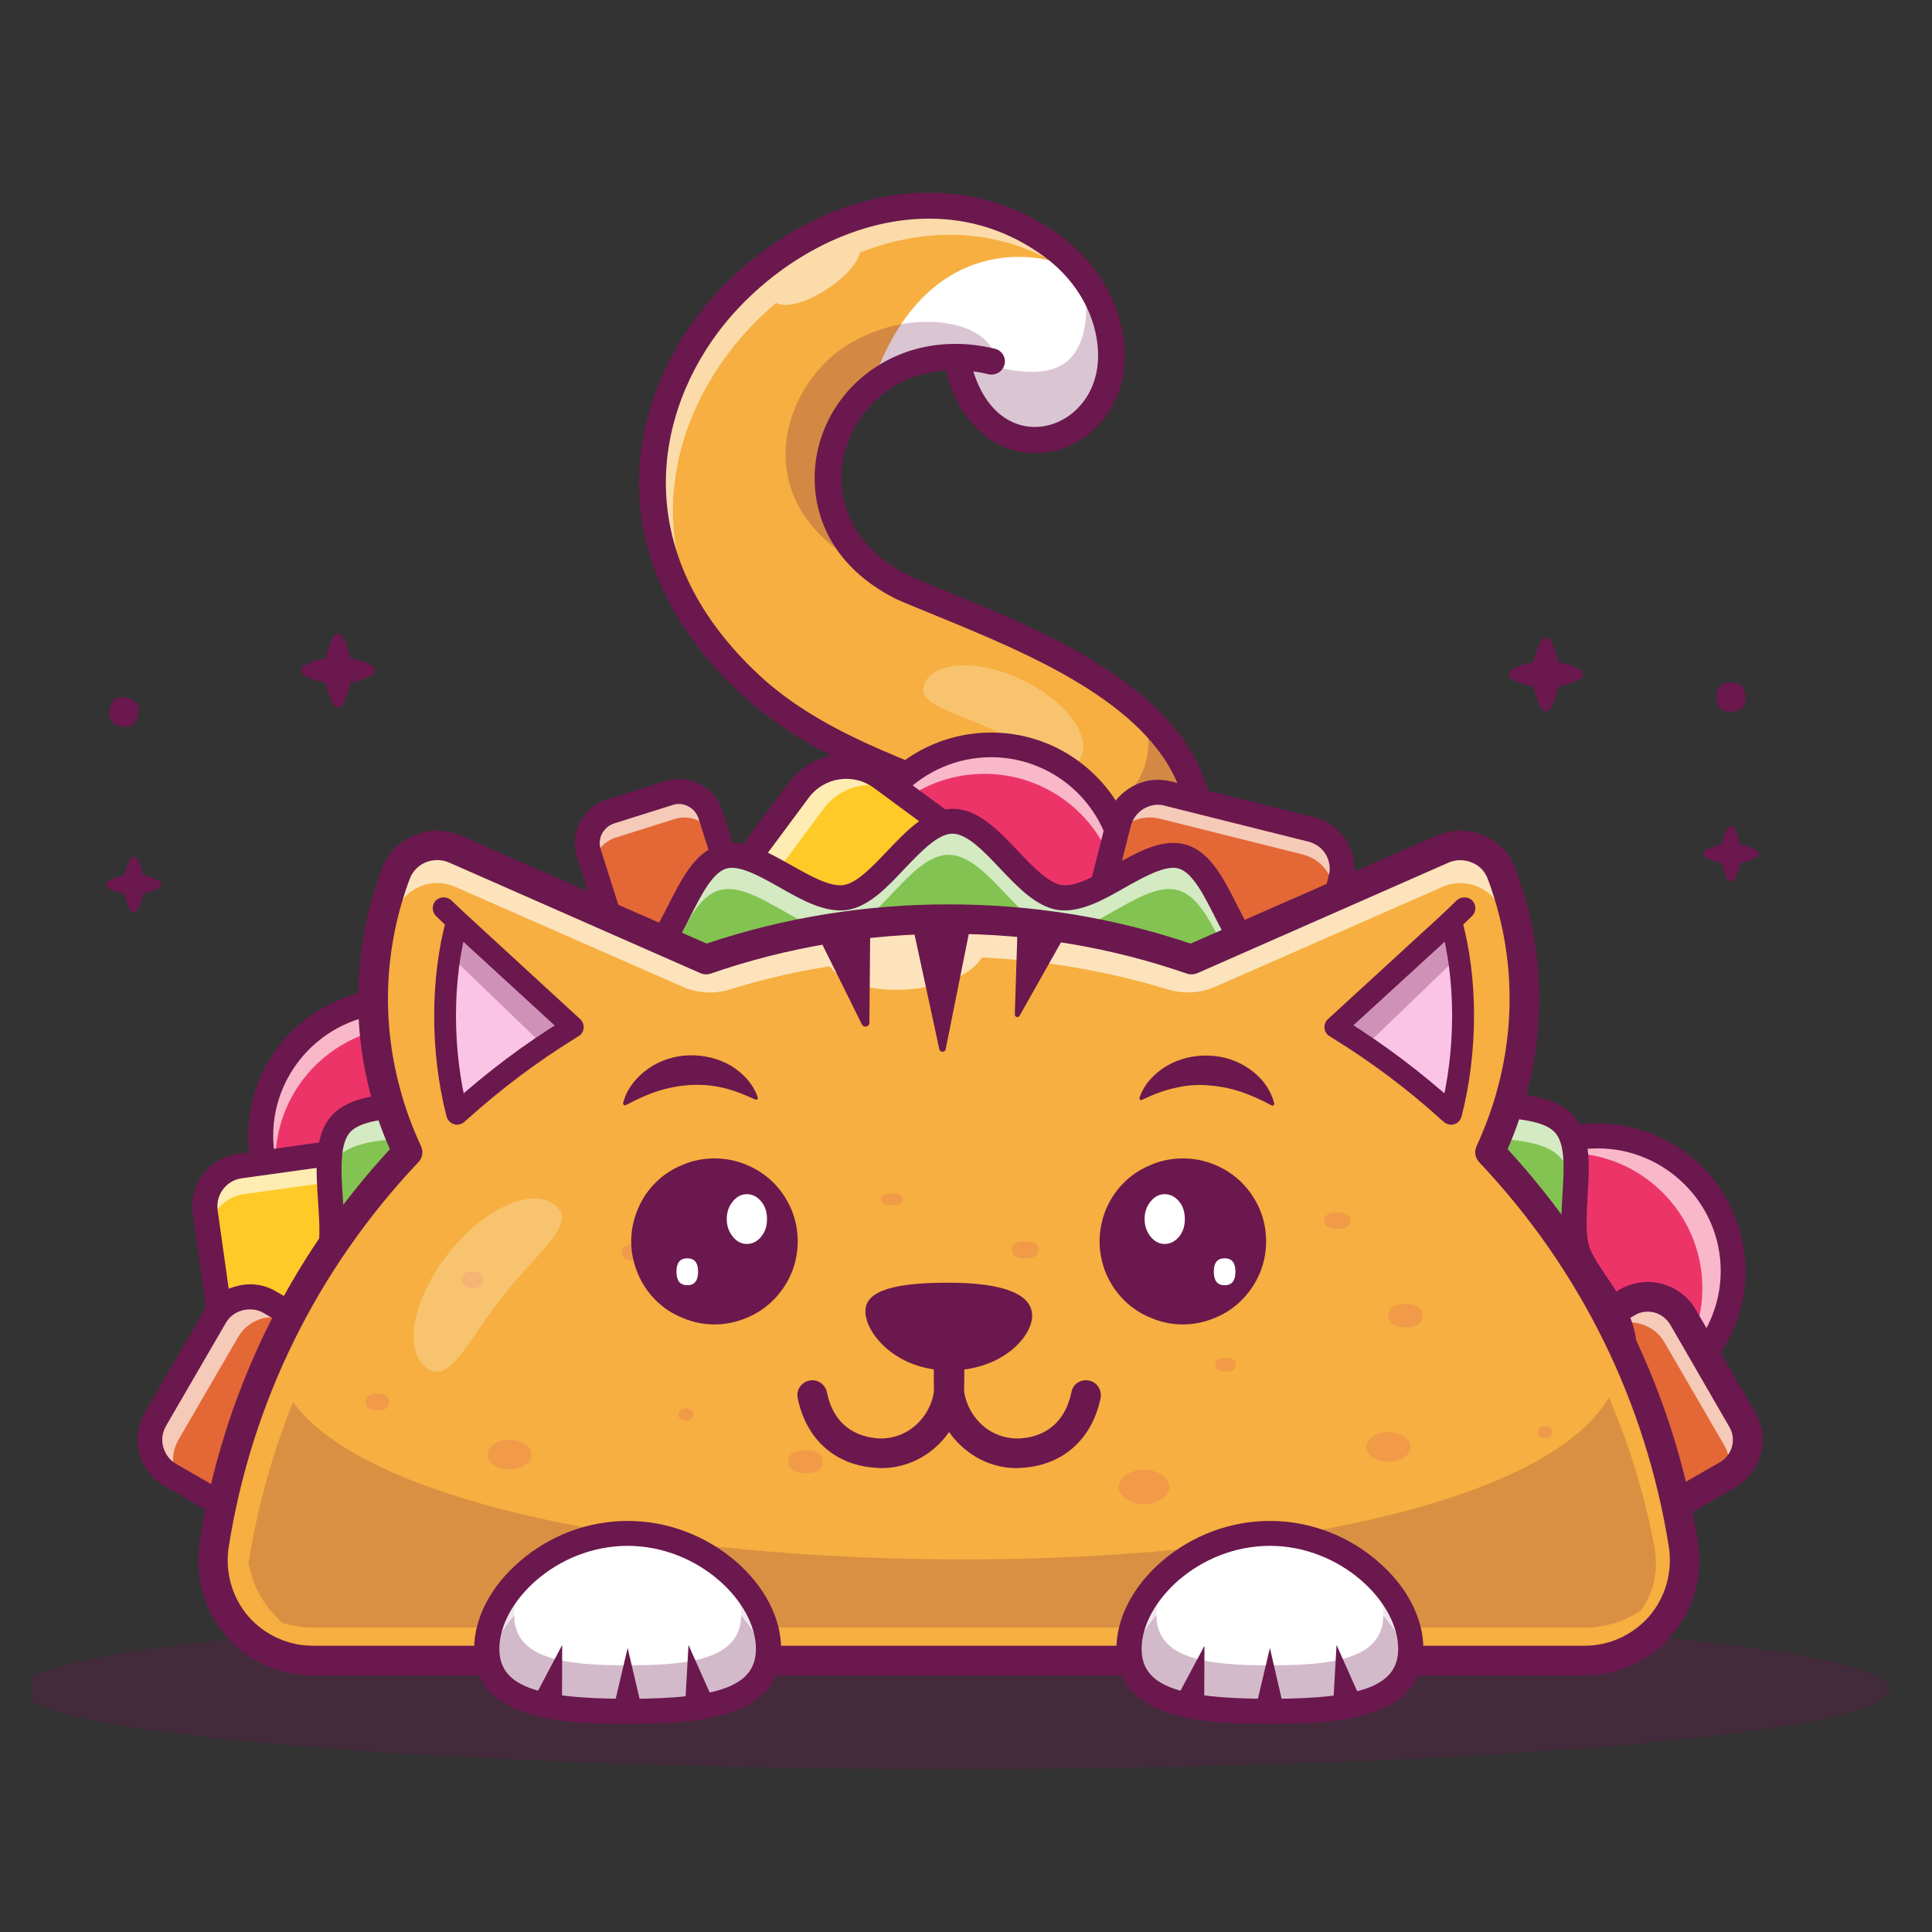 <svg xmlns="http://www.w3.org/2000/svg" xmlns:xlink="http://www.w3.org/1999/xlink" width="40" zoomAndPan="magnify" viewBox="0 0 30 30" height="40" preserveAspectRatio="xMidYMid meet" version="1.0"><rect x="0" y="0" width="30" height="30" fill="#333333" stroke="none"/><defs><clipPath id="970383f619"><path d="M 0.484 24 L 29.348 24 L 29.348 27.469 L 0.484 27.469 Z M 0.484 24 " clip-rule="nonzero"/></clipPath></defs><g clip-path="url(#970383f619)"><path fill="#6b184e" d="M 29.348 26.234 C 29.348 26.312 29.258 26.395 29.07 26.473 C 28.883 26.555 28.609 26.629 28.246 26.707 C 27.879 26.781 27.434 26.852 26.902 26.918 C 26.375 26.988 25.773 27.051 25.098 27.105 C 24.426 27.164 23.691 27.215 22.898 27.262 C 22.105 27.305 21.27 27.344 20.387 27.375 C 19.508 27.406 18.602 27.43 17.664 27.445 C 16.73 27.461 15.785 27.469 14.832 27.469 C 13.879 27.469 12.938 27.461 12 27.445 C 11.066 27.43 10.16 27.406 9.277 27.375 C 8.398 27.344 7.562 27.305 6.77 27.262 C 5.977 27.215 5.242 27.164 4.57 27.105 C 3.895 27.051 3.293 26.988 2.762 26.918 C 2.234 26.852 1.785 26.781 1.422 26.707 C 1.059 26.629 0.781 26.555 0.598 26.473 C 0.41 26.395 0.316 26.312 0.316 26.234 C 0.316 26.152 0.41 26.07 0.598 25.992 C 0.781 25.914 1.059 25.836 1.422 25.762 C 1.785 25.684 2.234 25.613 2.762 25.547 C 3.293 25.48 3.895 25.418 4.57 25.359 C 5.242 25.301 5.977 25.25 6.77 25.207 C 7.562 25.16 8.398 25.121 9.277 25.09 C 10.16 25.059 11.066 25.035 12 25.02 C 12.938 25.004 13.879 24.996 14.832 24.996 C 15.785 24.996 16.73 25.004 17.664 25.02 C 18.602 25.035 19.508 25.059 20.387 25.09 C 21.27 25.121 22.105 25.16 22.898 25.207 C 23.691 25.25 24.426 25.301 25.098 25.359 C 25.773 25.418 26.375 25.48 26.902 25.547 C 27.434 25.613 27.879 25.684 28.246 25.762 C 28.609 25.836 28.883 25.914 29.07 25.992 C 29.258 26.07 29.348 26.152 29.348 26.234 Z M 29.348 26.234 " fill-opacity="0.298" fill-rule="nonzero"/></g><path fill="#6b184e" d="M 2.48 13.785 C 2.52 13.762 2.52 13.707 2.48 13.684 C 2.426 13.652 2.371 13.629 2.316 13.613 C 2.285 13.602 2.254 13.598 2.223 13.59 C 2.215 13.559 2.211 13.527 2.199 13.496 C 2.184 13.441 2.164 13.387 2.129 13.332 C 2.109 13.293 2.051 13.293 2.027 13.332 C 1.996 13.387 1.977 13.441 1.957 13.496 C 1.949 13.527 1.941 13.559 1.938 13.59 C 1.906 13.598 1.871 13.602 1.84 13.613 C 1.789 13.629 1.73 13.652 1.676 13.684 C 1.641 13.707 1.641 13.762 1.676 13.785 C 1.73 13.816 1.789 13.836 1.84 13.855 C 1.875 13.863 1.906 13.871 1.938 13.875 C 1.941 13.906 1.949 13.938 1.957 13.969 C 1.977 14.023 1.996 14.078 2.027 14.133 C 2.051 14.172 2.105 14.172 2.129 14.133 C 2.164 14.078 2.184 14.023 2.199 13.969 C 2.211 13.938 2.215 13.906 2.223 13.875 C 2.254 13.871 2.285 13.863 2.316 13.855 C 2.371 13.836 2.426 13.816 2.48 13.785 Z M 2.48 13.785 " fill-opacity="1" fill-rule="nonzero"/><path fill="#f6af40" d="M 18.297 14.355 C 17.328 16.625 15.027 16.094 15.781 14.422 C 16.176 13.461 15.879 12.965 15.254 12.582 C 15.156 12.523 15.051 12.465 14.938 12.41 C 14.066 11.98 12.801 11.633 11.77 10.742 C 7.316 6.797 12.957 1.34 16.34 3.82 C 16.75 4.121 17.059 4.543 17.191 5.031 C 17.691 6.895 15.254 7.695 14.848 5.543 C 12.859 5.52 11.984 8.098 14.008 9.117 C 15.062 9.582 16.738 10.141 17.762 11.098 C 18.586 11.871 18.984 12.902 18.297 14.355 Z M 18.297 14.355 " fill-opacity="1" fill-rule="nonzero"/><path fill="#ffffff" d="M 16.32 4.051 C 16.32 4.051 14.395 3.445 13.531 6 C 13.531 6 14.266 5.227 14.879 5.707 C 14.879 5.707 15.332 7.57 16.652 6.547 C 16.652 6.547 18.008 5.449 16.32 4.051 Z M 16.32 4.051 " fill-opacity="1" fill-rule="nonzero"/><path fill="#ffffff" d="M 17.012 4.582 C 16.906 4.465 16.789 4.363 16.664 4.27 C 15.648 3.527 14.434 3.496 13.352 3.922 C 13.266 4.312 12.371 4.875 12.051 4.703 C 10.594 5.934 9.828 8.043 11.078 10.02 C 7.984 6.176 13.16 1.488 16.34 3.82 C 16.617 4.023 16.848 4.281 17.012 4.582 Z M 17.012 4.582 " fill-opacity="0.549" fill-rule="nonzero"/><path fill="#6b184e" d="M 13.676 8.918 C 11.488 7.969 12.102 6.023 13.141 5.367 C 14.117 4.754 15.332 4.965 15.449 5.543 C 15.457 5.586 14.793 5.512 14.82 5.543 C 13.531 5.543 12.051 7.113 13.676 8.918 Z M 13.676 8.918 " fill-opacity="0.247" fill-rule="nonzero"/><path fill="#6b184e" d="M 17.191 5.031 C 17.688 6.879 15.293 7.68 14.859 5.59 C 15.293 5.531 17.105 6.559 16.844 4.32 C 17 4.535 17.121 4.773 17.191 5.031 Z M 17.191 5.031 " fill-opacity="0.247" fill-rule="nonzero"/><path fill="#f8bf71" d="M 14.859 5.594 C 14.848 5.578 14.832 5.562 14.82 5.543 C 14.828 5.543 14.84 5.543 14.848 5.543 C 14.852 5.559 14.855 5.574 14.859 5.594 Z M 14.859 5.594 " fill-opacity="1" fill-rule="nonzero"/><path fill="#6b184e" d="M 16.5 16.078 C 16.133 16.078 15.812 15.93 15.617 15.664 C 15.371 15.324 15.363 14.855 15.59 14.344 C 16.082 13.148 15.438 12.816 14.051 12.242 C 13.281 11.922 12.406 11.559 11.637 10.895 C 9.203 8.738 9.734 6.25 10.934 4.773 C 11.602 3.953 12.535 3.344 13.508 3.105 C 14.574 2.844 15.621 3.039 16.461 3.656 C 16.922 3.992 17.25 4.461 17.391 4.977 C 17.57 5.641 17.426 6.254 17 6.66 C 16.641 7 16.137 7.121 15.691 6.977 C 15.398 6.883 14.898 6.598 14.688 5.75 C 13.805 5.809 13.262 6.43 13.109 7.047 C 12.965 7.645 13.148 8.449 14.098 8.93 C 14.297 9.02 14.52 9.109 14.758 9.207 C 16.176 9.789 18.117 10.586 18.688 12.066 C 18.965 12.773 18.895 13.574 18.484 14.438 C 18.086 15.375 17.402 15.984 16.66 16.066 C 16.605 16.074 16.555 16.078 16.5 16.078 Z M 14.426 3.395 C 13.215 3.395 12.02 4.086 11.25 5.031 C 10.168 6.367 9.688 8.625 11.906 10.59 C 12.625 11.207 13.465 11.559 14.211 11.867 C 14.879 12.145 15.453 12.383 15.809 12.762 C 16.219 13.195 16.27 13.766 15.969 14.504 C 15.969 14.504 15.969 14.508 15.965 14.508 C 15.797 14.883 15.789 15.207 15.949 15.426 C 16.086 15.609 16.324 15.695 16.613 15.66 C 17.207 15.594 17.766 15.074 18.109 14.277 C 18.109 14.273 18.109 14.273 18.109 14.27 C 18.477 13.496 18.539 12.824 18.305 12.215 C 17.793 10.898 15.945 10.141 14.598 9.586 C 14.359 9.488 14.129 9.395 13.922 9.305 C 13.922 9.305 13.918 9.301 13.914 9.301 C 12.746 8.715 12.523 7.703 12.707 6.949 C 12.941 6 13.809 5.34 14.824 5.34 C 14.832 5.34 14.844 5.34 14.852 5.34 C 14.949 5.34 15.031 5.41 15.051 5.508 C 15.156 6.078 15.43 6.465 15.812 6.59 C 16.117 6.688 16.461 6.602 16.711 6.363 C 17.027 6.062 17.129 5.598 16.992 5.086 C 16.875 4.656 16.602 4.27 16.219 3.988 C 15.652 3.57 15.039 3.395 14.426 3.395 Z M 14.426 3.395 " fill-opacity="1" fill-rule="nonzero"/><path fill="#6b184e" d="M 15.398 5.816 C 15.383 5.816 15.367 5.816 15.352 5.812 C 15.184 5.77 15.012 5.75 14.848 5.746 C 14.734 5.746 14.645 5.652 14.645 5.539 C 14.648 5.426 14.738 5.34 14.852 5.34 C 15.047 5.34 15.246 5.367 15.445 5.414 C 15.559 5.441 15.625 5.551 15.598 5.66 C 15.574 5.754 15.492 5.816 15.398 5.816 Z M 15.398 5.816 " fill-opacity="1" fill-rule="nonzero"/><path fill="#6b184e" d="M 18.297 14.355 C 17.328 16.625 15.027 16.094 15.781 14.422 C 16.176 13.461 15.879 12.965 15.254 12.582 C 16.543 13.16 18.191 12.504 17.762 11.098 C 18.586 11.871 18.984 12.902 18.297 14.355 Z M 18.297 14.355 " fill-opacity="0.247" fill-rule="nonzero"/><path fill="#ffffff" d="M 16.785 11.766 C 16.617 12.109 16.156 11.684 15.484 11.363 C 14.816 11.043 14.195 10.945 14.363 10.602 C 14.527 10.258 15.207 10.238 15.875 10.559 C 16.543 10.879 16.949 11.418 16.785 11.766 Z M 16.785 11.766 " fill-opacity="0.247" fill-rule="nonzero"/><path fill="#ed3469" d="M 7.637 16.156 C 7.832 16.352 7.984 16.578 8.094 16.836 C 8.199 17.094 8.254 17.359 8.254 17.637 C 8.254 17.918 8.199 18.184 8.094 18.441 C 7.984 18.699 7.832 18.926 7.637 19.121 C 7.438 19.316 7.211 19.469 6.953 19.578 C 6.695 19.684 6.43 19.734 6.148 19.734 C 5.871 19.734 5.602 19.684 5.344 19.578 C 5.086 19.469 4.859 19.316 4.66 19.121 C 4.465 18.926 4.312 18.699 4.207 18.441 C 4.098 18.184 4.047 17.918 4.047 17.637 C 4.047 17.359 4.098 17.094 4.207 16.836 C 4.312 16.578 4.465 16.352 4.66 16.156 C 4.859 15.957 5.086 15.809 5.344 15.699 C 5.602 15.594 5.871 15.543 6.148 15.543 C 6.43 15.543 6.695 15.594 6.953 15.699 C 7.211 15.809 7.438 15.957 7.637 16.156 Z M 7.637 16.156 " fill-opacity="1" fill-rule="nonzero"/><path fill="#ffffff" d="M 8.07 16.781 C 7.688 16.266 7.074 15.934 6.383 15.934 C 5.219 15.934 4.277 16.871 4.277 18.031 C 4.277 18.336 4.344 18.625 4.461 18.887 C 4.199 18.539 4.047 18.105 4.047 17.637 C 4.047 16.48 4.988 15.539 6.148 15.539 C 7.004 15.539 7.742 16.051 8.07 16.781 Z M 8.07 16.781 " fill-opacity="0.647" fill-rule="nonzero"/><path fill="#6b184e" d="M 6.148 19.93 C 4.883 19.93 3.852 18.902 3.852 17.641 C 3.852 16.375 4.883 15.348 6.148 15.348 C 7.418 15.348 8.445 16.375 8.445 17.641 C 8.445 18.902 7.418 19.93 6.148 19.93 Z M 6.148 15.734 C 5.098 15.734 4.242 16.59 4.242 17.637 C 4.242 18.688 5.098 19.543 6.148 19.543 C 7.203 19.543 8.059 18.688 8.059 17.637 C 8.059 16.59 7.203 15.734 6.148 15.734 Z M 6.148 15.734 " fill-opacity="1" fill-rule="nonzero"/><path fill="#ed3469" d="M 16.875 12.18 C 17.074 12.375 17.223 12.605 17.332 12.859 C 17.438 13.117 17.492 13.387 17.492 13.664 C 17.492 13.941 17.438 14.207 17.332 14.465 C 17.223 14.723 17.074 14.949 16.875 15.145 C 16.68 15.344 16.449 15.496 16.191 15.602 C 15.934 15.707 15.668 15.762 15.387 15.762 C 15.109 15.762 14.84 15.707 14.582 15.602 C 14.324 15.496 14.098 15.344 13.902 15.145 C 13.703 14.949 13.551 14.723 13.445 14.465 C 13.34 14.211 13.285 13.941 13.285 13.664 C 13.285 13.387 13.34 13.117 13.445 12.859 C 13.551 12.605 13.703 12.379 13.902 12.18 C 14.098 11.984 14.324 11.832 14.582 11.727 C 14.84 11.621 15.109 11.566 15.387 11.566 C 15.668 11.566 15.934 11.621 16.191 11.727 C 16.449 11.832 16.68 11.984 16.875 12.18 Z M 16.875 12.18 " fill-opacity="1" fill-rule="nonzero"/><path fill="#ffffff" d="M 17.375 14.352 C 17.387 14.273 17.391 14.195 17.391 14.113 C 17.391 12.957 16.449 12.016 15.285 12.016 C 14.367 12.016 13.586 12.605 13.301 13.426 C 13.418 12.379 14.309 11.566 15.391 11.566 C 16.551 11.566 17.492 12.504 17.492 13.664 C 17.492 13.906 17.449 14.137 17.375 14.352 Z M 17.375 14.352 " fill-opacity="0.647" fill-rule="nonzero"/><path fill="#6b184e" d="M 15.391 15.957 C 14.121 15.957 13.09 14.93 13.09 13.664 C 13.09 12.402 14.121 11.375 15.391 11.375 C 16.656 11.375 17.688 12.402 17.688 13.664 C 17.688 14.93 16.656 15.957 15.391 15.957 Z M 15.391 11.758 C 14.336 11.758 13.48 12.613 13.48 13.664 C 13.48 14.715 14.336 15.566 15.391 15.566 C 16.441 15.566 17.297 14.715 17.297 13.664 C 17.297 12.613 16.441 11.758 15.391 11.758 Z M 15.391 11.758 " fill-opacity="1" fill-rule="nonzero"/><path fill="#ed3469" d="M 26.91 19.738 C 26.91 20.016 26.859 20.281 26.75 20.539 C 26.645 20.797 26.492 21.023 26.297 21.219 C 26.098 21.418 25.871 21.566 25.613 21.676 C 25.355 21.781 25.086 21.832 24.809 21.832 C 24.531 21.832 24.262 21.781 24.004 21.676 C 23.746 21.566 23.52 21.418 23.32 21.219 C 23.125 21.023 22.973 20.797 22.863 20.539 C 22.758 20.281 22.707 20.016 22.707 19.738 C 22.707 19.457 22.758 19.191 22.863 18.934 C 22.973 18.676 23.125 18.449 23.32 18.254 C 23.52 18.059 23.746 17.906 24.004 17.801 C 24.262 17.691 24.531 17.641 24.809 17.641 C 25.086 17.641 25.355 17.691 25.613 17.801 C 25.871 17.906 26.098 18.059 26.297 18.254 C 26.492 18.449 26.645 18.676 26.75 18.934 C 26.859 19.191 26.91 19.457 26.91 19.738 Z M 26.91 19.738 " fill-opacity="1" fill-rule="nonzero"/><path fill="#ffffff" d="M 26.91 19.738 C 26.91 20.625 26.359 21.383 25.578 21.691 C 26.098 21.309 26.434 20.695 26.434 20 C 26.434 18.844 25.492 17.902 24.328 17.902 C 24.059 17.902 23.801 17.953 23.562 18.047 C 23.91 17.793 24.344 17.641 24.809 17.641 C 25.969 17.637 26.91 18.578 26.91 19.738 Z M 26.91 19.738 " fill-opacity="0.647" fill-rule="nonzero"/><path fill="#6b184e" d="M 24.809 22.027 C 23.543 22.027 22.512 21 22.512 19.738 C 22.512 18.473 23.543 17.445 24.809 17.445 C 26.074 17.445 27.105 18.473 27.105 19.738 C 27.105 21 26.074 22.027 24.809 22.027 Z M 24.809 17.832 C 23.754 17.832 22.898 18.688 22.898 19.734 C 22.898 20.785 23.754 21.641 24.809 21.641 C 25.859 21.641 26.719 20.785 26.719 19.734 C 26.719 18.688 25.859 17.832 24.809 17.832 Z M 24.809 17.832 " fill-opacity="1" fill-rule="nonzero"/><path fill="#e36836" d="M 11.457 15.695 L 10.551 15.984 C 10.281 16.07 9.988 15.918 9.902 15.648 L 9.141 13.246 C 9.055 12.977 9.207 12.688 9.477 12.602 L 10.387 12.316 C 10.656 12.23 10.949 12.379 11.031 12.652 L 11.793 15.051 C 11.879 15.32 11.73 15.613 11.457 15.695 Z M 11.457 15.695 " fill-opacity="1" fill-rule="nonzero"/><path fill="#ffffff" d="M 11.816 15.25 L 11.121 13.055 C 11.035 12.781 10.746 12.633 10.473 12.719 L 9.566 13.004 C 9.359 13.07 9.223 13.25 9.207 13.453 L 9.141 13.246 C 9.055 12.977 9.207 12.688 9.477 12.602 L 10.387 12.316 C 10.656 12.23 10.949 12.379 11.031 12.652 L 11.797 15.051 C 11.816 15.117 11.824 15.188 11.816 15.25 Z M 11.816 15.25 " fill-opacity="0.647" fill-rule="nonzero"/><path fill="#6b184e" d="M 10.398 16.199 C 10.094 16.199 9.816 16.008 9.719 15.707 L 8.957 13.305 C 8.902 13.125 8.918 12.934 9.004 12.766 C 9.094 12.598 9.238 12.473 9.422 12.418 L 10.328 12.129 C 10.508 12.074 10.699 12.09 10.871 12.176 C 11.039 12.266 11.16 12.41 11.219 12.594 L 11.98 14.992 C 12.039 15.172 12.02 15.363 11.934 15.535 C 11.848 15.699 11.699 15.824 11.516 15.883 L 11.461 15.695 L 11.516 15.883 L 10.609 16.168 C 10.539 16.191 10.469 16.199 10.398 16.199 Z M 10.543 12.484 C 10.508 12.484 10.477 12.488 10.445 12.5 L 9.539 12.785 C 9.457 12.812 9.391 12.867 9.348 12.945 C 9.309 13.02 9.301 13.105 9.328 13.188 L 10.09 15.59 C 10.141 15.758 10.324 15.852 10.492 15.797 L 11.398 15.512 C 11.48 15.488 11.547 15.43 11.59 15.355 C 11.629 15.277 11.637 15.191 11.609 15.109 L 10.848 12.711 C 10.82 12.629 10.766 12.562 10.691 12.523 C 10.645 12.496 10.594 12.484 10.543 12.484 Z M 10.543 12.484 " fill-opacity="1" fill-rule="nonzero"/><path fill="#d76531" d="M 22.555 13.895 L 22.812 14.805 C 22.891 15.078 22.73 15.363 22.457 15.441 L 20.027 16.125 C 19.754 16.203 19.469 16.043 19.391 15.77 L 19.133 14.855 C 19.055 14.586 19.211 14.301 19.488 14.223 L 21.918 13.539 C 22.191 13.461 22.477 13.621 22.555 13.895 Z M 22.555 13.895 " fill-opacity="1" fill-rule="nonzero"/><path fill="#ffffff" d="M 22.668 14.297 C 22.59 14.023 22.305 13.863 22.031 13.941 L 19.602 14.625 C 19.324 14.703 19.168 14.988 19.246 15.262 L 19.129 14.855 C 19.051 14.582 19.211 14.301 19.484 14.223 L 21.914 13.539 C 22.191 13.461 22.477 13.621 22.551 13.895 Z M 22.668 14.297 " fill-opacity="0.647" fill-rule="nonzero"/><path fill="#6b184e" d="M 19.883 16.375 C 19.758 16.375 19.633 16.344 19.52 16.281 C 19.348 16.184 19.223 16.027 19.168 15.836 L 18.91 14.922 C 18.797 14.527 19.027 14.113 19.426 14 L 21.855 13.316 C 22.047 13.262 22.246 13.285 22.422 13.383 C 22.598 13.48 22.723 13.641 22.777 13.832 L 23.035 14.742 C 23.145 15.141 22.914 15.551 22.52 15.664 L 20.09 16.348 C 20.02 16.367 19.953 16.375 19.883 16.375 Z M 22.055 13.75 C 22.031 13.75 22.004 13.754 21.98 13.758 L 19.551 14.445 C 19.477 14.465 19.414 14.512 19.379 14.578 C 19.34 14.645 19.332 14.723 19.352 14.793 L 19.613 15.707 C 19.633 15.781 19.68 15.84 19.746 15.879 C 19.812 15.914 19.891 15.926 19.965 15.902 L 22.391 15.219 C 22.465 15.199 22.527 15.148 22.562 15.082 C 22.602 15.02 22.609 14.941 22.59 14.867 L 22.332 13.953 C 22.297 13.832 22.18 13.75 22.055 13.75 Z M 22.055 13.75 " fill-opacity="1" fill-rule="nonzero"/><path fill="#ffca28" d="M 6.043 21.367 L 4.215 21.621 C 3.871 21.668 3.551 21.43 3.504 21.086 L 3.188 18.812 C 3.141 18.473 3.379 18.156 3.723 18.105 L 5.551 17.852 C 5.895 17.805 6.215 18.043 6.262 18.387 L 6.578 20.66 C 6.625 21 6.387 21.316 6.043 21.367 Z M 6.043 21.367 " fill-opacity="1" fill-rule="nonzero"/><path fill="#ffffff" d="M 6.32 18.824 C 6.273 18.48 5.957 18.242 5.613 18.289 L 3.785 18.543 C 3.441 18.594 3.203 18.906 3.246 19.246 L 3.188 18.816 C 3.141 18.473 3.379 18.156 3.723 18.105 L 5.555 17.852 C 5.895 17.805 6.215 18.043 6.262 18.387 Z M 6.32 18.824 " fill-opacity="0.647" fill-rule="nonzero"/><path fill="#6b184e" d="M 4.125 21.82 C 3.949 21.82 3.777 21.762 3.633 21.656 C 3.457 21.523 3.344 21.332 3.312 21.113 L 2.992 18.844 C 2.93 18.395 3.246 17.977 3.695 17.918 L 5.523 17.66 C 5.973 17.598 6.391 17.914 6.453 18.359 L 6.77 20.633 C 6.832 21.082 6.52 21.496 6.07 21.559 L 4.238 21.812 C 4.203 21.816 4.164 21.82 4.125 21.82 Z M 5.641 18.039 C 5.617 18.039 5.598 18.043 5.578 18.043 L 3.75 18.297 C 3.512 18.332 3.348 18.551 3.379 18.789 L 3.699 21.059 C 3.73 21.297 3.949 21.461 4.188 21.43 L 6.02 21.172 C 6.254 21.141 6.422 20.922 6.387 20.684 L 6.07 18.414 C 6.039 18.195 5.852 18.039 5.641 18.039 Z M 5.641 18.039 " fill-opacity="1" fill-rule="nonzero"/><path fill="#ffca28" d="M 12.766 17.887 L 10.578 16.277 C 10.168 15.977 10.082 15.398 10.387 14.988 L 12.398 12.273 C 12.703 11.867 13.281 11.777 13.691 12.082 L 15.875 13.691 C 16.285 13.996 16.375 14.574 16.07 14.98 L 14.055 17.695 C 13.754 18.105 13.176 18.191 12.766 17.887 Z M 12.766 17.887 " fill-opacity="1" fill-rule="nonzero"/><path fill="#ffffff" d="M 14.074 12.367 C 13.664 12.066 13.086 12.152 12.785 12.562 L 10.773 15.273 C 10.469 15.684 10.555 16.262 10.969 16.562 L 10.578 16.277 C 10.168 15.977 10.082 15.398 10.387 14.988 L 12.398 12.277 C 12.699 11.867 13.281 11.781 13.691 12.082 Z M 14.074 12.367 " fill-opacity="0.647" fill-rule="nonzero"/><path fill="#6b184e" d="M 13.312 18.262 C 13.082 18.262 12.848 18.191 12.648 18.043 L 10.465 16.434 C 10.223 16.258 10.066 15.996 10.023 15.703 C 9.977 15.406 10.051 15.113 10.23 14.871 L 12.242 12.16 C 12.609 11.664 13.309 11.559 13.805 11.926 L 15.992 13.535 C 16.23 13.715 16.387 13.973 16.43 14.27 C 16.477 14.562 16.402 14.855 16.227 15.098 L 14.215 17.812 C 13.992 18.105 13.656 18.262 13.312 18.262 Z M 12.879 17.73 C 13.203 17.973 13.66 17.902 13.902 17.578 L 15.914 14.867 C 16.027 14.711 16.078 14.516 16.047 14.324 C 16.02 14.133 15.918 13.961 15.758 13.848 L 13.574 12.238 C 13.25 11.996 12.793 12.066 12.555 12.391 L 10.543 15.102 C 10.426 15.258 10.379 15.453 10.406 15.645 C 10.438 15.836 10.539 16.008 10.695 16.121 Z M 12.879 17.73 " fill-opacity="1" fill-rule="nonzero"/><path fill="#efc96b" d="M 20.98 21.414 L 18.316 20.988 C 17.805 20.906 17.461 20.426 17.543 19.918 L 18.074 16.605 C 18.156 16.098 18.633 15.754 19.145 15.836 L 21.809 16.262 C 22.316 16.34 22.664 16.82 22.582 17.328 L 22.051 20.641 C 21.969 21.148 21.488 21.492 20.98 21.414 Z M 20.98 21.414 " fill-opacity="1" fill-rule="nonzero"/><path fill="#ffffff" d="M 21.926 20.973 L 22.438 17.797 C 22.52 17.289 22.172 16.809 21.664 16.73 L 19 16.305 C 18.613 16.242 18.242 16.426 18.051 16.742 L 18.074 16.605 C 18.156 16.098 18.633 15.754 19.145 15.836 L 21.809 16.262 C 22.316 16.34 22.664 16.82 22.582 17.328 L 22.047 20.641 C 22.031 20.762 21.988 20.875 21.926 20.973 Z M 21.926 20.973 " fill-opacity="0.647" fill-rule="nonzero"/><path fill="#6b184e" d="M 21.129 21.656 C 21.066 21.656 21.004 21.648 20.941 21.641 L 18.281 21.215 C 17.645 21.113 17.211 20.516 17.312 19.883 L 17.844 16.57 C 17.949 15.938 18.547 15.508 19.18 15.605 L 21.844 16.031 C 22.152 16.082 22.422 16.246 22.602 16.5 C 22.785 16.75 22.859 17.059 22.809 17.363 L 22.277 20.676 C 22.188 21.246 21.691 21.656 21.129 21.656 Z M 21.016 21.184 C 21.398 21.246 21.762 20.984 21.824 20.602 L 22.355 17.289 C 22.383 17.105 22.34 16.918 22.23 16.77 C 22.121 16.617 21.957 16.516 21.773 16.488 L 19.109 16.062 C 18.727 16 18.363 16.262 18.301 16.645 L 17.77 19.957 C 17.711 20.336 17.969 20.699 18.355 20.758 Z M 21.016 21.184 " fill-opacity="1" fill-rule="nonzero"/><path fill="#e36836" d="M 6.414 22.223 L 5.492 23.816 C 5.316 24.117 4.934 24.223 4.633 24.047 L 2.641 22.902 C 2.34 22.727 2.238 22.344 2.41 22.047 L 3.336 20.449 C 3.508 20.148 3.895 20.047 4.195 20.223 L 6.184 21.367 C 6.484 21.539 6.59 21.926 6.414 22.223 Z M 6.414 22.223 " fill-opacity="1" fill-rule="nonzero"/><path fill="#ffffff" d="M 6.426 21.613 L 4.551 20.535 C 4.25 20.363 3.867 20.465 3.695 20.766 L 2.77 22.359 C 2.66 22.555 2.66 22.785 2.762 22.969 L 2.641 22.902 C 2.34 22.727 2.238 22.344 2.41 22.047 L 3.336 20.449 C 3.508 20.152 3.891 20.047 4.195 20.223 L 6.188 21.367 C 6.289 21.426 6.371 21.516 6.426 21.613 Z M 6.426 21.613 " fill-opacity="0.647" fill-rule="nonzero"/><path fill="#6b184e" d="M 4.945 24.324 C 4.805 24.324 4.664 24.289 4.535 24.215 L 2.543 23.07 C 2.355 22.961 2.219 22.781 2.16 22.57 C 2.105 22.359 2.133 22.137 2.242 21.949 L 3.168 20.352 C 3.277 20.164 3.453 20.027 3.668 19.973 C 3.879 19.914 4.102 19.941 4.289 20.055 L 6.281 21.199 C 6.473 21.309 6.609 21.488 6.664 21.699 C 6.723 21.91 6.695 22.129 6.582 22.32 L 5.66 23.914 C 5.551 24.105 5.371 24.238 5.16 24.297 C 5.09 24.316 5.02 24.324 4.945 24.324 Z M 3.879 20.332 C 3.73 20.332 3.582 20.406 3.504 20.547 L 2.578 22.141 C 2.52 22.242 2.504 22.359 2.535 22.469 C 2.566 22.582 2.637 22.676 2.738 22.734 L 4.73 23.879 C 4.832 23.938 4.949 23.953 5.059 23.922 C 5.172 23.895 5.266 23.82 5.324 23.723 L 6.246 22.129 C 6.305 22.027 6.32 21.91 6.289 21.801 C 6.262 21.688 6.188 21.594 6.09 21.535 L 4.098 20.391 C 4.027 20.348 3.953 20.332 3.879 20.332 Z M 3.879 20.332 " fill-opacity="1" fill-rule="nonzero"/><path fill="#e36836" d="M 23.051 22.223 L 23.973 23.816 C 24.148 24.117 24.531 24.223 24.832 24.047 L 26.824 22.902 C 27.125 22.727 27.227 22.344 27.055 22.047 L 26.129 20.449 C 25.957 20.148 25.574 20.047 25.273 20.223 L 23.281 21.367 C 22.98 21.539 22.875 21.926 23.051 22.223 Z M 23.051 22.223 " fill-opacity="1" fill-rule="nonzero"/><path fill="#ffffff" d="M 26.84 22.891 C 26.875 22.742 26.855 22.582 26.773 22.441 L 25.848 20.848 C 25.676 20.547 25.289 20.445 24.988 20.617 L 23 21.766 C 22.992 21.77 22.988 21.773 22.98 21.777 C 23.02 21.609 23.121 21.461 23.281 21.371 L 25.273 20.223 C 25.574 20.047 25.957 20.152 26.129 20.453 L 27.055 22.047 C 27.227 22.34 27.129 22.715 26.84 22.891 Z M 26.84 22.891 " fill-opacity="0.647" fill-rule="nonzero"/><path fill="#6b184e" d="M 24.52 24.363 C 24.445 24.363 24.371 24.352 24.297 24.332 C 24.074 24.273 23.891 24.129 23.773 23.934 L 22.852 22.34 C 22.613 21.93 22.754 21.402 23.168 21.168 L 25.156 20.02 C 25.57 19.785 26.094 19.926 26.332 20.336 L 27.254 21.93 C 27.492 22.34 27.352 22.863 26.941 23.102 L 24.949 24.246 C 24.816 24.324 24.668 24.363 24.52 24.363 Z M 25.586 20.367 C 25.52 20.367 25.449 20.383 25.387 20.422 L 23.395 21.566 C 23.207 21.676 23.141 21.918 23.25 22.109 L 24.176 23.703 C 24.227 23.793 24.312 23.859 24.414 23.887 C 24.52 23.914 24.625 23.902 24.719 23.848 L 26.711 22.703 C 26.898 22.594 26.965 22.348 26.855 22.16 L 25.934 20.566 C 25.855 20.438 25.723 20.367 25.586 20.367 Z M 25.586 20.367 " fill-opacity="1" fill-rule="nonzero"/><path fill="#d76531" d="M 10.512 17.75 L 8.98 18.781 C 8.691 18.973 8.301 18.898 8.105 18.613 L 6.82 16.711 C 6.625 16.422 6.703 16.031 6.988 15.84 L 8.52 14.809 C 8.809 14.617 9.199 14.691 9.395 14.977 L 10.68 16.879 C 10.875 17.168 10.801 17.555 10.512 17.75 Z M 10.512 17.75 " fill-opacity="1" fill-rule="nonzero"/><path fill="#ffffff" d="M 9.621 15.312 C 9.422 15.031 9.039 14.957 8.754 15.152 L 7.223 16.18 C 6.934 16.375 6.859 16.762 7.051 17.051 L 6.82 16.711 C 6.625 16.422 6.703 16.035 6.988 15.84 L 8.52 14.809 C 8.809 14.617 9.199 14.691 9.395 14.977 Z M 9.621 15.312 " fill-opacity="0.647" fill-rule="nonzero"/><path fill="#6b184e" d="M 8.629 19.117 C 8.574 19.117 8.52 19.113 8.465 19.102 C 8.238 19.059 8.043 18.93 7.918 18.738 L 6.629 16.84 C 6.5 16.648 6.453 16.422 6.5 16.195 C 6.543 15.973 6.672 15.777 6.863 15.648 L 8.395 14.617 C 8.582 14.492 8.812 14.445 9.039 14.488 C 9.262 14.531 9.457 14.66 9.586 14.848 L 10.871 16.75 C 11 16.941 11.047 17.168 11.004 17.395 C 10.961 17.617 10.832 17.812 10.641 17.941 L 9.109 18.969 C 8.965 19.066 8.801 19.117 8.629 19.117 Z M 8.871 14.934 C 8.793 14.934 8.715 14.957 8.648 15 L 7.117 16.031 C 6.938 16.152 6.891 16.398 7.012 16.582 L 8.297 18.484 C 8.422 18.664 8.668 18.711 8.852 18.59 L 10.383 17.559 C 10.469 17.5 10.527 17.41 10.551 17.305 C 10.57 17.203 10.547 17.098 10.488 17.008 L 9.203 15.105 C 9.145 15.02 9.055 14.961 8.949 14.941 C 8.922 14.934 8.898 14.934 8.871 14.934 Z M 8.871 14.934 " fill-opacity="1" fill-rule="nonzero"/><path fill="#e36836" d="M 20.82 13.641 L 20.371 15.426 C 20.289 15.762 19.945 15.969 19.609 15.883 L 17.379 15.324 C 17.043 15.238 16.836 14.898 16.922 14.562 L 17.371 12.777 C 17.457 12.441 17.797 12.238 18.133 12.324 L 20.363 12.883 C 20.699 12.965 20.906 13.305 20.82 13.641 Z M 20.82 13.641 " fill-opacity="1" fill-rule="nonzero"/><path fill="#ffffff" d="M 20.82 13.641 L 20.371 15.426 C 20.355 15.492 20.328 15.551 20.297 15.605 L 20.691 14.031 C 20.777 13.695 20.57 13.355 20.234 13.27 L 18.004 12.711 C 17.73 12.645 17.457 12.766 17.316 12.992 L 17.371 12.777 C 17.453 12.441 17.797 12.238 18.133 12.324 L 20.363 12.883 C 20.699 12.965 20.906 13.305 20.82 13.641 Z M 20.82 13.641 " fill-opacity="0.647" fill-rule="nonzero"/><path fill="#6b184e" d="M 19.762 16.098 C 19.695 16.098 19.629 16.086 19.562 16.07 L 17.328 15.512 C 17.117 15.457 16.938 15.324 16.824 15.137 C 16.711 14.949 16.68 14.73 16.73 14.516 L 17.18 12.73 C 17.234 12.516 17.367 12.34 17.559 12.227 C 17.746 12.113 17.965 12.082 18.18 12.133 L 20.41 12.691 C 20.625 12.746 20.801 12.879 20.914 13.066 C 21.027 13.254 21.062 13.477 21.008 13.688 L 20.559 15.473 C 20.504 15.688 20.371 15.867 20.184 15.98 C 20.055 16.055 19.91 16.098 19.762 16.098 Z M 17.98 12.496 C 17.902 12.496 17.824 12.52 17.758 12.559 C 17.66 12.617 17.59 12.715 17.559 12.824 L 17.109 14.613 C 17.082 14.727 17.102 14.84 17.16 14.941 C 17.219 15.039 17.312 15.109 17.426 15.137 L 19.656 15.695 C 19.77 15.727 19.887 15.707 19.988 15.648 C 20.086 15.59 20.156 15.496 20.184 15.383 L 20.633 13.594 C 20.664 13.484 20.645 13.367 20.586 13.266 C 20.527 13.168 20.43 13.098 20.32 13.07 L 18.09 12.512 C 18.051 12.5 18.016 12.496 17.98 12.496 Z M 17.98 12.496 " fill-opacity="1" fill-rule="nonzero"/><path fill="#ffffff" d="M 5.273 18.395 C 5.289 18.676 5.32 18.965 5.293 19.211 C 5.277 18.93 5.246 18.637 5.273 18.395 Z M 5.273 18.395 " fill-opacity="0.647" fill-rule="nonzero"/><path fill="#ffffff" d="M 24.207 19.09 C 24.184 18.875 24.207 18.629 24.219 18.387 C 24.242 18.602 24.223 18.852 24.207 19.09 Z M 24.207 19.09 " fill-opacity="0.647" fill-rule="nonzero"/><path fill="#83c351" d="M 24.152 22.523 C 25.996 21.039 24.977 20.344 24.551 19.559 C 24.262 19.027 24.68 17.953 24.312 17.48 C 23.945 17.012 22.816 17.297 22.387 16.887 C 21.957 16.477 22.121 15.273 21.637 14.934 C 21.156 14.594 20.156 15.211 19.629 14.949 C 19.109 14.688 18.926 13.484 18.367 13.305 C 17.816 13.129 17.031 14.027 16.453 13.938 C 15.887 13.848 15.379 12.754 14.793 12.754 C 14.203 12.754 13.699 13.848 13.133 13.938 C 12.551 14.027 11.766 13.129 11.215 13.305 C 10.656 13.484 10.477 14.688 9.957 14.949 C 9.43 15.211 8.43 14.594 7.945 14.934 C 7.465 15.273 7.625 16.477 7.195 16.887 C 6.766 17.297 5.637 17.012 5.27 17.48 C 4.902 17.953 5.316 19.09 5.062 19.641 C 4.691 20.453 3.469 21.156 4.973 22.398 Z M 24.152 22.523 " fill-opacity="1" fill-rule="nonzero"/><path fill="#ffffff" d="M 24.402 18.441 C 24.387 18.273 24.344 18.121 24.254 18.004 C 23.887 17.531 22.754 17.816 22.328 17.41 C 21.898 17 22.059 15.793 21.574 15.453 C 21.094 15.117 20.094 15.73 19.57 15.469 C 19.047 15.211 18.867 14.008 18.309 13.828 C 17.758 13.652 16.973 14.547 16.395 14.457 C 15.828 14.371 15.32 13.273 14.73 13.273 C 14.145 13.273 13.637 14.371 13.07 14.457 C 12.492 14.547 11.707 13.652 11.156 13.828 C 10.598 14.008 10.418 15.211 9.895 15.469 C 9.371 15.73 8.367 15.117 7.891 15.453 C 7.406 15.793 7.566 17 7.137 17.41 C 6.711 17.82 5.582 17.531 5.215 18.004 C 5.125 18.117 5.082 18.273 5.062 18.449 C 5.043 18.066 5.043 17.703 5.215 17.48 C 5.582 17.012 6.711 17.297 7.137 16.887 C 7.566 16.477 7.406 15.273 7.891 14.934 C 8.371 14.594 9.371 15.207 9.895 14.949 C 10.418 14.688 10.598 13.484 11.156 13.305 C 11.707 13.129 12.492 14.027 13.07 13.938 C 13.637 13.848 14.145 12.754 14.73 12.754 C 15.32 12.754 15.828 13.848 16.395 13.938 C 16.973 14.027 17.758 13.129 18.309 13.305 C 18.867 13.484 19.047 14.688 19.57 14.949 C 20.094 15.207 21.098 14.594 21.574 14.934 C 22.059 15.27 21.898 16.477 22.328 16.887 C 22.754 17.297 23.887 17.012 24.254 17.48 C 24.426 17.707 24.422 18.066 24.402 18.441 Z M 24.402 18.441 " fill-opacity="0.647" fill-rule="nonzero"/><path fill="#6b184e" d="M 24.223 22.719 L 24.152 22.719 L 4.902 22.594 L 4.852 22.547 C 3.555 21.477 4.113 20.699 4.562 20.074 C 4.691 19.895 4.812 19.727 4.891 19.559 C 4.988 19.352 4.961 18.988 4.938 18.641 C 4.906 18.168 4.875 17.676 5.117 17.363 C 5.363 17.051 5.809 17.008 6.242 16.965 C 6.57 16.93 6.906 16.898 7.062 16.746 C 7.223 16.594 7.289 16.242 7.352 15.898 C 7.434 15.453 7.52 14.996 7.836 14.773 C 8.156 14.547 8.598 14.641 9.023 14.73 C 9.344 14.797 9.68 14.867 9.871 14.773 C 10.062 14.68 10.219 14.363 10.375 14.059 C 10.578 13.656 10.789 13.238 11.16 13.121 C 11.523 13.004 11.918 13.227 12.297 13.441 C 12.59 13.605 12.891 13.777 13.102 13.742 C 13.305 13.711 13.543 13.461 13.773 13.219 C 14.082 12.895 14.398 12.559 14.793 12.559 C 15.188 12.559 15.504 12.895 15.812 13.219 C 16.043 13.461 16.281 13.711 16.484 13.742 C 16.695 13.777 16.996 13.605 17.289 13.441 C 17.672 13.227 18.062 13.004 18.43 13.121 C 18.801 13.238 19.008 13.656 19.211 14.059 C 19.367 14.363 19.527 14.68 19.715 14.773 C 19.91 14.867 20.242 14.797 20.566 14.73 C 20.992 14.641 21.43 14.547 21.75 14.773 C 22.066 14.996 22.152 15.453 22.234 15.898 C 22.297 16.242 22.363 16.594 22.523 16.746 C 22.68 16.898 23.02 16.93 23.348 16.965 C 23.777 17.008 24.227 17.051 24.469 17.363 C 24.707 17.668 24.68 18.129 24.652 18.57 C 24.633 18.91 24.609 19.262 24.723 19.465 C 24.785 19.586 24.867 19.703 24.949 19.828 C 25.402 20.492 25.961 21.316 24.277 22.676 Z M 5.047 22.207 L 24.086 22.332 C 25.43 21.227 25.059 20.68 24.629 20.047 C 24.543 19.918 24.453 19.785 24.379 19.652 C 24.215 19.352 24.238 18.945 24.262 18.547 C 24.285 18.176 24.309 17.789 24.16 17.602 C 24.02 17.422 23.656 17.383 23.305 17.348 C 22.914 17.309 22.508 17.27 22.254 17.027 C 22.004 16.789 21.926 16.371 21.852 15.969 C 21.781 15.602 21.711 15.223 21.523 15.09 C 21.344 14.961 20.988 15.039 20.645 15.109 C 20.258 15.191 19.855 15.277 19.543 15.121 C 19.234 14.969 19.047 14.594 18.863 14.234 C 18.695 13.902 18.523 13.559 18.309 13.488 C 18.105 13.426 17.785 13.605 17.477 13.777 C 17.129 13.977 16.766 14.18 16.422 14.129 C 16.086 14.074 15.805 13.777 15.527 13.484 C 15.277 13.219 15.016 12.945 14.789 12.945 C 14.566 12.945 14.305 13.219 14.051 13.484 C 13.777 13.777 13.496 14.074 13.16 14.129 C 12.812 14.18 12.453 13.977 12.102 13.777 C 11.797 13.605 11.477 13.426 11.273 13.488 C 11.059 13.559 10.887 13.902 10.719 14.23 C 10.535 14.594 10.348 14.965 10.039 15.121 C 9.727 15.277 9.324 15.191 8.938 15.109 C 8.594 15.035 8.238 14.961 8.059 15.09 C 7.871 15.219 7.797 15.602 7.73 15.969 C 7.656 16.371 7.578 16.789 7.328 17.023 C 7.074 17.266 6.668 17.309 6.277 17.348 C 5.926 17.383 5.562 17.418 5.422 17.598 C 5.27 17.797 5.297 18.211 5.324 18.617 C 5.348 19.012 5.375 19.422 5.238 19.719 C 5.145 19.922 5.008 20.113 4.875 20.301 C 4.441 20.91 4.094 21.391 5.047 22.207 Z M 5.047 22.207 " fill-opacity="1" fill-rule="nonzero"/><path fill="#e66e5f" d="M 23.219 22.938 C 23.219 22.996 23.18 23.027 23.105 23.027 C 23.027 23.027 22.992 22.996 22.992 22.938 C 22.992 22.875 23.027 22.844 23.105 22.844 C 23.18 22.844 23.219 22.875 23.219 22.938 Z M 23.219 22.938 " fill-opacity="0.298" fill-rule="nonzero"/><path fill="#f6af40" d="M 24.629 25.785 L 4.883 25.785 C 3.926 25.785 3.203 24.93 3.348 23.988 C 3.52 22.898 3.844 21.863 4.297 20.898 C 4.82 19.785 5.516 18.773 6.352 17.891 C 6.211 17.59 6.094 17.277 6.008 16.945 C 5.699 15.785 5.777 14.613 6.172 13.566 C 6.309 13.199 6.73 13.027 7.09 13.184 L 10.988 14.898 C 12.168 14.492 13.438 14.27 14.754 14.27 C 16.074 14.27 17.344 14.492 18.523 14.898 L 22.418 13.184 C 22.777 13.027 23.203 13.199 23.34 13.566 C 23.73 14.609 23.812 15.785 23.504 16.945 C 23.414 17.277 23.301 17.59 23.16 17.891 C 23.996 18.77 24.691 19.785 25.215 20.898 C 25.668 21.863 25.992 22.898 26.16 23.988 C 26.312 24.93 25.586 25.785 24.629 25.785 Z M 24.629 25.785 " fill-opacity="1" fill-rule="nonzero"/><path fill="#ffffff" d="M 23.66 15.801 C 23.633 15.23 23.512 14.676 23.316 14.152 C 23.18 13.785 22.754 13.613 22.395 13.773 L 18.875 15.32 C 18.637 15.426 18.367 15.438 18.117 15.359 C 17.203 15.082 16.242 14.914 15.246 14.867 C 14.898 15.453 13.258 15.562 12.887 15.004 C 12.359 15.086 11.84 15.207 11.336 15.363 C 11.09 15.438 10.828 15.426 10.594 15.32 L 7.066 13.77 C 6.707 13.613 6.285 13.785 6.148 14.152 C 5.949 14.676 5.832 15.23 5.801 15.801 C 5.758 15.027 5.883 14.266 6.148 13.566 C 6.285 13.199 6.707 13.027 7.066 13.184 L 10.965 14.898 C 12.145 14.492 13.41 14.27 14.73 14.27 C 16.051 14.27 17.32 14.492 18.5 14.898 L 22.395 13.184 C 22.754 13.027 23.18 13.199 23.316 13.566 C 23.578 14.27 23.703 15.027 23.66 15.801 Z M 23.66 15.801 " fill-opacity="0.647" fill-rule="nonzero"/><path fill="#fbc4e5" d="M 22.43 14.34 L 20.82 15.895 L 22.469 17.184 C 22.715 16.199 22.738 15.246 22.43 14.34 Z M 22.43 14.34 " fill-opacity="1" fill-rule="nonzero"/><path fill="#6b184e" d="M 22.582 14.914 L 21.23 16.215 L 20.82 15.895 L 22.43 14.34 C 22.496 14.531 22.543 14.723 22.582 14.914 Z M 22.582 14.914 " fill-opacity="0.298" fill-rule="nonzero"/><path fill="#6b184e" d="M 22.488 17.426 C 22.449 17.426 22.406 17.41 22.375 17.383 C 21.855 16.91 21.289 16.488 20.695 16.121 C 20.617 16.074 20.59 15.969 20.641 15.887 C 20.688 15.809 20.793 15.785 20.875 15.832 C 21.488 16.211 22.066 16.648 22.605 17.133 C 22.676 17.195 22.68 17.301 22.617 17.371 C 22.582 17.406 22.535 17.426 22.488 17.426 Z M 22.488 17.426 " fill-opacity="1" fill-rule="nonzero"/><path fill="#6b184e" d="M 24.605 26.016 L 4.859 26.016 C 4.336 26.016 3.844 25.789 3.504 25.395 C 3.164 24.996 3.016 24.473 3.098 23.953 C 3.457 21.664 4.477 19.555 6.055 17.844 C 5.934 17.578 5.836 17.293 5.758 17.008 C 5.445 15.836 5.508 14.617 5.93 13.484 C 6.02 13.25 6.195 13.066 6.43 12.969 C 6.66 12.871 6.93 12.875 7.16 12.977 L 10.973 14.652 C 12.18 14.246 13.445 14.043 14.73 14.043 C 16.02 14.043 17.281 14.246 18.488 14.652 L 22.305 12.977 C 22.535 12.875 22.801 12.871 23.035 12.969 C 23.266 13.066 23.445 13.25 23.531 13.484 C 23.957 14.617 24.016 15.836 23.703 17.008 C 23.625 17.293 23.527 17.578 23.41 17.844 C 24.984 19.555 26.008 21.664 26.367 23.953 C 26.449 24.473 26.297 24.996 25.957 25.395 C 25.617 25.789 25.125 26.016 24.605 26.016 Z M 6.789 13.355 C 6.727 13.355 6.668 13.367 6.609 13.391 C 6.492 13.441 6.406 13.531 6.363 13.645 C 5.973 14.688 5.918 15.809 6.207 16.887 C 6.289 17.203 6.402 17.504 6.535 17.793 C 6.578 17.879 6.562 17.98 6.496 18.047 C 4.922 19.711 3.906 21.777 3.551 24.023 C 3.492 24.41 3.602 24.801 3.855 25.098 C 4.109 25.387 4.473 25.555 4.859 25.555 L 24.605 25.555 C 24.992 25.555 25.355 25.387 25.609 25.098 C 25.863 24.801 25.973 24.41 25.914 24.023 C 25.559 21.777 24.543 19.711 22.969 18.047 C 22.906 17.98 22.887 17.879 22.93 17.793 C 23.062 17.504 23.176 17.199 23.258 16.887 C 23.547 15.809 23.492 14.688 23.102 13.648 C 23.059 13.531 22.973 13.441 22.859 13.395 C 22.738 13.344 22.609 13.344 22.492 13.395 L 18.598 15.109 C 18.543 15.133 18.48 15.137 18.426 15.117 C 17.242 14.707 16 14.5 14.734 14.5 C 13.469 14.5 12.223 14.707 11.039 15.117 C 10.984 15.137 10.926 15.133 10.871 15.109 L 6.977 13.395 C 6.914 13.367 6.852 13.355 6.789 13.355 Z M 6.789 13.355 " fill-opacity="1" fill-rule="nonzero"/><path fill="#e66e5f" d="M 8.254 22.586 C 8.254 22.648 8.219 22.703 8.152 22.75 C 8.086 22.793 8.004 22.816 7.91 22.816 C 7.816 22.816 7.734 22.793 7.668 22.75 C 7.602 22.703 7.57 22.648 7.57 22.586 C 7.57 22.523 7.602 22.469 7.668 22.422 C 7.734 22.379 7.816 22.355 7.91 22.355 C 8.004 22.355 8.086 22.379 8.152 22.422 C 8.219 22.469 8.254 22.523 8.254 22.586 Z M 8.254 22.586 " fill-opacity="0.298" fill-rule="nonzero"/><path fill="#e66e5f" d="M 21.902 22.469 C 21.902 22.531 21.867 22.586 21.801 22.633 C 21.734 22.676 21.656 22.699 21.559 22.699 C 21.465 22.699 21.387 22.676 21.32 22.633 C 21.25 22.586 21.219 22.531 21.219 22.469 C 21.219 22.406 21.25 22.352 21.32 22.305 C 21.387 22.262 21.465 22.238 21.559 22.238 C 21.656 22.238 21.734 22.262 21.801 22.305 C 21.867 22.352 21.902 22.406 21.902 22.469 Z M 21.902 22.469 " fill-opacity="0.298" fill-rule="nonzero"/><path fill="#e66e5f" d="M 12.77 22.699 C 12.77 22.816 12.684 22.875 12.508 22.875 C 12.328 22.875 12.242 22.816 12.242 22.699 C 12.242 22.578 12.328 22.52 12.508 22.52 C 12.684 22.52 12.77 22.578 12.77 22.699 Z M 12.77 22.699 " fill-opacity="0.298" fill-rule="nonzero"/><path fill="#e66e5f" d="M 22.09 20.43 C 22.09 20.547 22.004 20.609 21.824 20.609 C 21.648 20.609 21.559 20.547 21.559 20.43 C 21.559 20.312 21.648 20.25 21.824 20.25 C 22.004 20.25 22.09 20.312 22.09 20.43 Z M 22.09 20.43 " fill-opacity="0.298" fill-rule="nonzero"/><path fill="#e66e5f" d="M 18.156 23.09 C 18.156 23.164 18.117 23.227 18.043 23.277 C 17.965 23.328 17.871 23.355 17.766 23.355 C 17.656 23.355 17.562 23.328 17.484 23.277 C 17.41 23.227 17.371 23.164 17.371 23.09 C 17.371 23.016 17.41 22.953 17.484 22.902 C 17.562 22.852 17.656 22.824 17.766 22.824 C 17.871 22.824 17.965 22.852 18.043 22.902 C 18.117 22.953 18.156 23.016 18.156 23.09 Z M 18.156 23.09 " fill-opacity="0.298" fill-rule="nonzero"/><path fill="#e66e5f" d="M 19.188 21.191 C 19.188 21.262 19.137 21.297 19.031 21.297 C 18.926 21.297 18.871 21.262 18.871 21.191 C 18.871 21.121 18.926 21.086 19.031 21.086 C 19.137 21.086 19.188 21.121 19.188 21.191 Z M 19.188 21.191 " fill-opacity="0.298" fill-rule="nonzero"/><path fill="#e66e5f" d="M 7.496 19.871 C 7.496 19.957 7.441 20 7.336 20 C 7.23 20 7.176 19.957 7.176 19.871 C 7.176 19.785 7.23 19.742 7.336 19.742 C 7.441 19.742 7.496 19.785 7.496 19.871 Z M 7.496 19.871 " fill-opacity="0.298" fill-rule="nonzero"/><path fill="#e66e5f" d="M 10.766 21.965 C 10.766 22.023 10.727 22.055 10.652 22.055 C 10.574 22.055 10.535 22.023 10.535 21.965 C 10.535 21.902 10.574 21.871 10.652 21.871 C 10.727 21.871 10.766 21.902 10.766 21.965 Z M 10.766 21.965 " fill-opacity="0.298" fill-rule="nonzero"/><path fill="#e66e5f" d="M 6.039 21.77 C 6.039 21.859 5.98 21.902 5.859 21.902 C 5.738 21.902 5.68 21.859 5.68 21.77 C 5.68 21.684 5.738 21.637 5.859 21.637 C 5.98 21.637 6.039 21.684 6.039 21.77 Z M 6.039 21.77 " fill-opacity="0.298" fill-rule="nonzero"/><path fill="#e66e5f" d="M 16.125 19.406 C 16.125 19.496 16.055 19.539 15.918 19.539 C 15.781 19.539 15.711 19.496 15.711 19.406 C 15.711 19.32 15.781 19.277 15.918 19.277 C 16.055 19.277 16.125 19.32 16.125 19.406 Z M 16.125 19.406 " fill-opacity="0.298" fill-rule="nonzero"/><path fill="#e66e5f" d="M 14.016 18.625 C 14.016 18.684 13.961 18.715 13.848 18.715 C 13.734 18.715 13.676 18.684 13.676 18.625 C 13.676 18.562 13.734 18.531 13.848 18.531 C 13.961 18.531 14.016 18.562 14.016 18.625 Z M 14.016 18.625 " fill-opacity="0.298" fill-rule="nonzero"/><path fill="#e66e5f" d="M 24.102 22.238 C 24.102 22.301 24.066 22.328 23.988 22.328 C 23.914 22.328 23.875 22.301 23.875 22.238 C 23.875 22.176 23.914 22.145 23.988 22.145 C 24.066 22.145 24.102 22.176 24.102 22.238 Z M 24.102 22.238 " fill-opacity="0.298" fill-rule="nonzero"/><path fill="#e66e5f" d="M 10.062 19.445 C 10.062 19.531 9.992 19.574 9.855 19.574 C 9.719 19.574 9.652 19.531 9.652 19.445 C 9.652 19.363 9.719 19.32 9.855 19.32 C 9.992 19.32 10.062 19.363 10.062 19.445 Z M 10.062 19.445 " fill-opacity="0.298" fill-rule="nonzero"/><path fill="#e66e5f" d="M 20.969 18.957 C 20.969 19.043 20.902 19.082 20.766 19.082 C 20.629 19.082 20.559 19.043 20.559 18.957 C 20.559 18.871 20.629 18.828 20.766 18.828 C 20.902 18.828 20.969 18.871 20.969 18.957 Z M 20.969 18.957 " fill-opacity="0.298" fill-rule="nonzero"/><path fill="#6b184e" d="M 25.691 24.031 C 25.539 23.219 25.301 22.438 24.984 21.699 C 22.977 25.109 6.879 24.973 4.551 21.773 C 4.23 22.566 4 23.398 3.859 24.266 C 3.922 24.641 4.117 24.969 4.398 25.207 C 4.227 25.152 4.066 25.066 3.926 24.961 C 4.184 25.156 4.504 25.273 4.859 25.273 L 24.605 25.273 C 24.938 25.273 25.242 25.172 25.488 25 C 25.492 24.996 25.492 24.996 25.492 24.992 C 25.688 24.711 25.754 24.363 25.691 24.031 Z M 25.691 24.031 " fill-opacity="0.2" fill-rule="nonzero"/><path fill="#6b184e" d="M 22.531 17.465 C 22.52 17.465 22.504 17.461 22.488 17.457 C 22.398 17.434 22.344 17.344 22.367 17.25 C 22.609 16.305 22.609 15.219 22.367 14.348 C 22.344 14.258 22.395 14.164 22.484 14.141 C 22.574 14.113 22.672 14.168 22.695 14.258 C 22.953 15.184 22.953 16.336 22.695 17.336 C 22.676 17.414 22.605 17.465 22.531 17.465 Z M 22.531 17.465 " fill-opacity="1" fill-rule="nonzero"/><path fill="#6b184e" d="M 20.734 16.117 C 20.691 16.117 20.645 16.098 20.609 16.062 C 20.547 15.992 20.551 15.887 20.621 15.824 L 22.414 14.18 L 22.621 13.98 C 22.691 13.918 22.797 13.918 22.863 13.984 C 22.926 14.055 22.926 14.16 22.855 14.227 L 22.648 14.426 L 20.848 16.074 C 20.82 16.102 20.777 16.117 20.734 16.117 Z M 20.734 16.117 " fill-opacity="1" fill-rule="nonzero"/><path fill="#fbc4e5" d="M 7.141 14.34 L 8.75 15.895 L 7.098 17.184 C 6.852 16.199 6.832 15.246 7.141 14.34 Z M 7.141 14.34 " fill-opacity="1" fill-rule="nonzero"/><path fill="#6b184e" d="M 8.75 15.895 L 8.383 16.18 L 7 14.848 C 7.035 14.68 7.082 14.508 7.141 14.34 Z M 8.75 15.895 " fill-opacity="0.298" fill-rule="nonzero"/><path fill="#6b184e" d="M 7.098 17.465 C 7.023 17.465 6.953 17.41 6.934 17.336 C 6.676 16.336 6.68 15.184 6.934 14.258 C 6.961 14.168 7.055 14.113 7.145 14.141 C 7.234 14.164 7.289 14.258 7.262 14.348 C 7.02 15.219 7.02 16.305 7.262 17.25 C 7.285 17.34 7.234 17.434 7.141 17.457 C 7.125 17.461 7.113 17.465 7.098 17.465 Z M 7.098 17.465 " fill-opacity="1" fill-rule="nonzero"/><path fill="#6b184e" d="M 8.895 16.117 C 8.852 16.117 8.809 16.102 8.777 16.074 L 6.984 14.43 L 6.773 14.227 C 6.703 14.16 6.703 14.051 6.766 13.984 C 6.832 13.918 6.941 13.918 7.008 13.98 L 7.219 14.18 L 9.008 15.824 C 9.078 15.887 9.082 15.992 9.02 16.062 C 8.984 16.098 8.941 16.117 8.895 16.117 Z M 8.895 16.117 " fill-opacity="1" fill-rule="nonzero"/><path fill="#6b184e" d="M 7.141 17.426 C 7.094 17.426 7.047 17.406 7.012 17.371 C 6.949 17.301 6.953 17.195 7.023 17.133 C 7.562 16.648 8.141 16.211 8.754 15.836 C 8.836 15.785 8.941 15.809 8.988 15.891 C 9.039 15.969 9.012 16.074 8.934 16.121 C 8.34 16.488 7.773 16.914 7.254 17.383 C 7.223 17.41 7.18 17.426 7.141 17.426 Z M 7.141 17.426 " fill-opacity="1" fill-rule="nonzero"/><path fill="#ffffff" d="M 21.902 25.602 C 21.902 26.449 20.926 26.574 19.719 26.574 C 18.508 26.574 17.531 26.449 17.531 25.602 C 17.531 24.754 18.508 23.812 19.719 23.812 C 20.926 23.812 21.902 24.754 21.902 25.602 Z M 21.902 25.602 " fill-opacity="1" fill-rule="nonzero"/><path fill="#6b184e" d="M 21.902 25.602 C 21.902 26.449 20.926 26.574 19.719 26.574 C 18.508 26.574 17.531 26.449 17.531 25.602 C 17.531 25.145 17.812 24.66 18.266 24.312 C 18.07 24.547 17.957 24.82 17.957 25.078 C 17.957 25.762 18.746 25.859 19.719 25.859 C 20.691 25.859 21.48 25.762 21.48 25.078 C 21.48 24.82 21.363 24.547 21.172 24.312 C 21.621 24.66 21.902 25.145 21.902 25.602 Z M 21.902 25.602 " fill-opacity="0.298" fill-rule="nonzero"/><path fill="#ffffff" d="M 21.902 25.652 C 21.902 25.727 21.895 25.797 21.883 25.859 C 21.73 25.086 20.832 24.309 19.742 24.297 C 19.594 24.551 19 24.695 18.84 24.465 C 18.16 24.738 17.66 25.301 17.551 25.859 C 17.539 25.797 17.531 25.727 17.531 25.652 C 17.531 24.805 18.508 23.863 19.715 23.863 C 20.926 23.863 21.902 24.805 21.902 25.652 Z M 21.902 25.652 " fill-opacity="0.647" fill-rule="nonzero"/><path fill="#6b184e" d="M 19.719 26.766 C 18.887 26.766 17.336 26.766 17.336 25.602 C 17.336 25.125 17.594 24.629 18.043 24.242 C 18.512 23.84 19.105 23.617 19.719 23.617 C 20.332 23.617 20.926 23.84 21.391 24.242 C 21.844 24.629 22.102 25.125 22.102 25.602 C 22.098 26.766 20.551 26.766 19.719 26.766 Z M 19.719 24.004 C 18.613 24.004 17.727 24.879 17.727 25.602 C 17.727 26.168 18.266 26.379 19.719 26.379 C 21.172 26.379 21.711 26.168 21.711 25.602 C 21.711 24.879 20.82 24.004 19.719 24.004 Z M 19.719 24.004 " fill-opacity="1" fill-rule="nonzero"/><path fill="#6b184e" d="M 19.523 26.418 L 19.719 25.59 L 19.91 26.418 C 19.938 26.527 19.871 26.633 19.762 26.66 C 19.656 26.684 19.547 26.617 19.523 26.512 C 19.516 26.48 19.516 26.449 19.523 26.418 Z M 19.523 26.418 " fill-opacity="1" fill-rule="nonzero"/><path fill="#6b184e" d="M 20.707 26.363 L 20.754 25.543 L 21.09 26.297 C 21.133 26.395 21.086 26.512 20.988 26.559 C 20.887 26.602 20.77 26.559 20.723 26.457 C 20.711 26.426 20.703 26.395 20.707 26.363 Z M 20.707 26.363 " fill-opacity="1" fill-rule="nonzero"/><path fill="#6b184e" d="M 18.32 26.273 L 18.703 25.555 L 18.699 26.367 C 18.695 26.477 18.609 26.566 18.496 26.566 C 18.387 26.566 18.297 26.477 18.297 26.367 C 18.297 26.332 18.305 26.301 18.32 26.273 Z M 18.32 26.273 " fill-opacity="1" fill-rule="nonzero"/><path fill="#ffffff" d="M 11.934 25.602 C 11.934 26.449 10.953 26.574 9.746 26.574 C 8.539 26.574 7.559 26.449 7.559 25.602 C 7.559 24.754 8.539 23.812 9.746 23.812 C 10.953 23.812 11.934 24.754 11.934 25.602 Z M 11.934 25.602 " fill-opacity="1" fill-rule="nonzero"/><path fill="#6b184e" d="M 11.934 25.602 C 11.934 26.449 10.953 26.574 9.746 26.574 C 8.539 26.574 7.559 26.449 7.559 25.602 C 7.559 25.145 7.844 24.66 8.293 24.312 C 8.098 24.547 7.984 24.82 7.984 25.078 C 7.984 25.762 8.773 25.859 9.746 25.859 C 10.719 25.859 11.508 25.762 11.508 25.078 C 11.508 24.82 11.395 24.547 11.199 24.312 C 11.648 24.66 11.934 25.145 11.934 25.602 Z M 11.934 25.602 " fill-opacity="0.298" fill-rule="nonzero"/><path fill="#ffffff" d="M 11.934 25.652 C 11.934 25.727 11.926 25.797 11.91 25.859 C 11.758 25.086 10.859 24.309 9.77 24.297 C 9.625 24.551 9.031 24.695 8.871 24.465 C 8.191 24.738 7.691 25.301 7.582 25.859 C 7.566 25.797 7.559 25.727 7.559 25.652 C 7.559 24.805 8.539 23.863 9.746 23.863 C 10.953 23.863 11.934 24.805 11.934 25.652 Z M 11.934 25.652 " fill-opacity="0.647" fill-rule="nonzero"/><path fill="#6b184e" d="M 9.746 26.766 C 8.914 26.766 7.363 26.766 7.363 25.602 C 7.363 25.125 7.621 24.629 8.074 24.242 C 8.539 23.84 9.133 23.617 9.746 23.617 C 10.359 23.617 10.953 23.84 11.422 24.242 C 11.871 24.629 12.129 25.125 12.129 25.602 C 12.129 26.766 10.578 26.766 9.746 26.766 Z M 9.746 24.004 C 8.641 24.004 7.754 24.879 7.754 25.602 C 7.754 26.168 8.293 26.379 9.746 26.379 C 11.199 26.379 11.738 26.168 11.738 25.602 C 11.738 24.879 10.848 24.004 9.746 24.004 Z M 9.746 24.004 " fill-opacity="1" fill-rule="nonzero"/><path fill="#6b184e" d="M 9.551 26.418 L 9.746 25.59 L 9.941 26.418 C 9.965 26.527 9.898 26.633 9.793 26.66 C 9.684 26.684 9.578 26.617 9.551 26.512 C 9.543 26.48 9.547 26.449 9.551 26.418 Z M 9.551 26.418 " fill-opacity="1" fill-rule="nonzero"/><path fill="#6b184e" d="M 10.645 26.363 L 10.691 25.543 L 11.027 26.297 C 11.07 26.395 11.023 26.512 10.926 26.559 C 10.824 26.605 10.707 26.559 10.66 26.457 C 10.648 26.426 10.645 26.395 10.645 26.363 Z M 10.645 26.363 " fill-opacity="1" fill-rule="nonzero"/><path fill="#6b184e" d="M 8.348 26.266 L 8.73 25.543 L 8.727 26.359 C 8.727 26.469 8.637 26.555 8.523 26.555 C 8.414 26.555 8.324 26.465 8.324 26.355 C 8.324 26.324 8.336 26.293 8.348 26.266 Z M 8.348 26.266 " fill-opacity="1" fill-rule="nonzero"/><path fill="#6b184e" d="M 16.027 20.43 C 16.027 20.762 15.551 21.285 14.727 21.281 C 13.902 21.273 13.434 20.695 13.438 20.359 C 13.438 20.027 13.934 19.914 14.758 19.918 C 15.578 19.922 16.027 20.094 16.027 20.43 Z M 16.027 20.43 " fill-opacity="1" fill-rule="nonzero"/><path fill="#6b184e" d="M 15.789 22.797 C 15.465 22.797 15.156 22.672 14.914 22.441 C 14.652 22.195 14.5 21.844 14.5 21.484 L 14.5 20.395 C 14.5 20.266 14.602 20.164 14.73 20.164 C 14.859 20.164 14.961 20.266 14.961 20.395 L 14.961 21.48 C 14.961 21.719 15.062 21.945 15.23 22.109 C 15.395 22.266 15.609 22.344 15.828 22.336 C 16.078 22.324 16.512 22.215 16.637 21.617 C 16.66 21.492 16.781 21.41 16.91 21.438 C 17.035 21.461 17.113 21.586 17.09 21.711 C 16.953 22.359 16.492 22.762 15.852 22.793 C 15.832 22.797 15.809 22.797 15.789 22.797 Z M 15.789 22.797 " fill-opacity="1" fill-rule="nonzero"/><path fill="#6b184e" d="M 13.684 22.797 C 13.664 22.797 13.645 22.797 13.621 22.793 C 12.98 22.762 12.52 22.359 12.387 21.711 C 12.359 21.586 12.441 21.465 12.566 21.438 C 12.691 21.41 12.812 21.492 12.84 21.617 C 12.961 22.215 13.398 22.32 13.645 22.336 C 13.867 22.344 14.078 22.266 14.242 22.109 C 14.414 21.945 14.512 21.719 14.512 21.48 L 14.512 20.395 C 14.512 20.266 14.613 20.164 14.742 20.164 C 14.871 20.164 14.973 20.266 14.973 20.395 L 14.973 21.48 C 14.973 21.844 14.824 22.191 14.562 22.441 C 14.32 22.672 14.008 22.797 13.684 22.797 Z M 13.684 22.797 " fill-opacity="1" fill-rule="nonzero"/><path fill="#6b184e" d="M 19.66 19.277 C 19.66 19.445 19.629 19.609 19.562 19.77 C 19.496 19.926 19.402 20.066 19.281 20.188 C 19.16 20.309 19.02 20.402 18.863 20.465 C 18.703 20.531 18.539 20.566 18.367 20.566 C 18.195 20.566 18.031 20.531 17.875 20.465 C 17.715 20.402 17.574 20.309 17.453 20.188 C 17.332 20.066 17.238 19.926 17.172 19.77 C 17.109 19.609 17.074 19.445 17.074 19.277 C 17.074 19.105 17.109 18.941 17.172 18.781 C 17.238 18.625 17.332 18.484 17.453 18.363 C 17.574 18.242 17.715 18.152 17.875 18.086 C 18.031 18.02 18.195 17.988 18.367 17.988 C 18.539 17.988 18.703 18.02 18.863 18.086 C 19.02 18.152 19.16 18.242 19.281 18.363 C 19.402 18.484 19.496 18.625 19.562 18.781 C 19.629 18.941 19.66 19.105 19.66 19.277 Z M 19.66 19.277 " fill-opacity="1" fill-rule="nonzero"/><path fill="#ffffff" d="M 18.398 18.93 C 18.398 19.035 18.371 19.125 18.309 19.203 C 18.246 19.277 18.172 19.316 18.086 19.316 C 18 19.316 17.926 19.277 17.867 19.203 C 17.805 19.125 17.773 19.035 17.773 18.93 C 17.773 18.824 17.805 18.73 17.867 18.656 C 17.926 18.582 18 18.543 18.086 18.543 C 18.172 18.543 18.246 18.582 18.309 18.656 C 18.371 18.73 18.398 18.824 18.398 18.93 Z M 18.398 18.93 " fill-opacity="1" fill-rule="nonzero"/><path fill="#ffffff" d="M 19.184 19.746 C 19.184 19.887 19.129 19.957 19.016 19.957 C 18.902 19.957 18.848 19.887 18.848 19.746 C 18.848 19.609 18.902 19.539 19.016 19.539 C 19.129 19.539 19.184 19.609 19.184 19.746 Z M 19.184 19.746 " fill-opacity="1" fill-rule="nonzero"/><path fill="#6b184e" d="M 12.008 18.363 C 12.129 18.484 12.223 18.625 12.289 18.781 C 12.355 18.941 12.387 19.105 12.387 19.277 C 12.387 19.445 12.355 19.609 12.289 19.77 C 12.223 19.926 12.129 20.066 12.008 20.188 C 11.887 20.309 11.746 20.402 11.59 20.465 C 11.43 20.531 11.266 20.566 11.094 20.566 C 10.922 20.566 10.758 20.531 10.602 20.465 C 10.441 20.402 10.301 20.309 10.18 20.188 C 10.059 20.066 9.965 19.926 9.902 19.77 C 9.836 19.609 9.801 19.445 9.801 19.277 C 9.801 19.105 9.836 18.941 9.902 18.781 C 9.965 18.625 10.059 18.484 10.18 18.363 C 10.301 18.242 10.441 18.152 10.602 18.086 C 10.758 18.02 10.922 17.988 11.094 17.988 C 11.266 17.988 11.43 18.02 11.59 18.086 C 11.746 18.152 11.887 18.242 12.008 18.363 Z M 12.008 18.363 " fill-opacity="1" fill-rule="nonzero"/><path fill="#ffffff" d="M 11.91 18.93 C 11.91 19.035 11.883 19.125 11.82 19.203 C 11.758 19.277 11.684 19.316 11.598 19.316 C 11.512 19.316 11.438 19.277 11.379 19.203 C 11.316 19.125 11.285 19.035 11.285 18.93 C 11.285 18.824 11.316 18.73 11.379 18.656 C 11.438 18.582 11.512 18.543 11.598 18.543 C 11.684 18.543 11.758 18.582 11.82 18.656 C 11.883 18.73 11.91 18.824 11.91 18.93 Z M 11.91 18.93 " fill-opacity="1" fill-rule="nonzero"/><path fill="#ffffff" d="M 10.84 19.746 C 10.84 19.887 10.785 19.957 10.672 19.957 C 10.559 19.957 10.504 19.887 10.504 19.746 C 10.504 19.609 10.559 19.539 10.672 19.539 C 10.785 19.539 10.84 19.609 10.84 19.746 Z M 10.84 19.746 " fill-opacity="1" fill-rule="nonzero"/><path fill="#6b184e" d="M 17.695 17.043 C 17.766 16.836 17.922 16.668 18.117 16.551 C 18.309 16.438 18.543 16.383 18.77 16.391 C 19 16.398 19.227 16.473 19.41 16.605 C 19.594 16.734 19.734 16.922 19.785 17.133 C 19.789 17.148 19.781 17.164 19.766 17.168 C 19.758 17.168 19.75 17.168 19.746 17.164 C 19.559 17.066 19.395 16.992 19.23 16.941 C 19.07 16.891 18.91 16.863 18.75 16.852 C 18.586 16.84 18.422 16.852 18.258 16.891 C 18.09 16.926 17.922 16.988 17.734 17.078 C 17.719 17.086 17.703 17.078 17.695 17.066 C 17.695 17.055 17.691 17.047 17.695 17.043 Z M 17.695 17.043 " fill-opacity="1" fill-rule="nonzero"/><path fill="#6b184e" d="M 11.73 17.074 C 11.539 16.988 11.375 16.922 11.207 16.887 C 11.039 16.848 10.875 16.84 10.715 16.848 C 10.551 16.859 10.395 16.887 10.23 16.938 C 10.066 16.988 9.906 17.062 9.719 17.16 C 9.703 17.168 9.688 17.164 9.68 17.148 C 9.676 17.145 9.676 17.137 9.676 17.129 C 9.727 16.918 9.871 16.734 10.055 16.602 C 10.238 16.469 10.465 16.395 10.691 16.387 C 10.922 16.379 11.152 16.434 11.348 16.547 C 11.539 16.664 11.699 16.836 11.766 17.039 C 11.773 17.055 11.766 17.07 11.75 17.074 C 11.742 17.078 11.734 17.078 11.73 17.074 Z M 11.73 17.074 " fill-opacity="1" fill-rule="nonzero"/><path fill="#6b184e" d="M 12.77 14.668 L 13.383 15.906 C 13.41 15.965 13.5 15.945 13.5 15.883 L 13.512 14.512 Z M 12.77 14.668 " fill-opacity="1" fill-rule="nonzero"/><path fill="#6b184e" d="M 16.477 14.629 L 15.832 15.773 C 15.812 15.809 15.758 15.793 15.758 15.754 L 15.801 14.395 Z M 16.477 14.629 " fill-opacity="1" fill-rule="nonzero"/><path fill="#6b184e" d="M 14.164 14.34 L 14.586 16.293 C 14.598 16.344 14.676 16.344 14.684 16.293 L 15.078 14.328 L 14.266 14.305 Z M 14.164 14.34 " fill-opacity="1" fill-rule="nonzero"/><path fill="#ffffff" d="M 8.617 18.711 C 8.98 18.992 8.359 19.426 7.809 20.125 C 7.258 20.82 6.98 21.523 6.617 21.238 C 6.258 20.953 6.41 20.16 6.965 19.461 C 7.516 18.762 8.258 18.426 8.617 18.711 Z M 8.617 18.711 " fill-opacity="0.247" fill-rule="nonzero"/><path fill="#6b184e" d="M 24.539 10.539 C 24.59 10.508 24.59 10.434 24.539 10.402 C 24.465 10.359 24.395 10.332 24.32 10.309 C 24.277 10.297 24.234 10.289 24.195 10.281 C 24.188 10.238 24.18 10.195 24.164 10.152 C 24.145 10.082 24.117 10.008 24.07 9.938 C 24.043 9.887 23.969 9.887 23.938 9.938 C 23.895 10.008 23.867 10.082 23.844 10.152 C 23.832 10.195 23.82 10.238 23.816 10.281 C 23.773 10.289 23.73 10.297 23.688 10.309 C 23.613 10.332 23.543 10.359 23.469 10.402 C 23.418 10.434 23.418 10.508 23.469 10.539 C 23.543 10.582 23.613 10.609 23.688 10.629 C 23.73 10.645 23.773 10.652 23.816 10.66 C 23.82 10.703 23.832 10.742 23.844 10.785 C 23.867 10.859 23.895 10.934 23.938 11.004 C 23.965 11.055 24.043 11.055 24.07 11.004 C 24.117 10.934 24.145 10.859 24.164 10.785 C 24.18 10.742 24.188 10.703 24.195 10.66 C 24.234 10.652 24.277 10.645 24.32 10.629 C 24.395 10.609 24.465 10.582 24.539 10.539 Z M 24.539 10.539 " fill-opacity="1" fill-rule="nonzero"/><path fill="#6b184e" d="M 5.785 10.48 C 5.836 10.449 5.836 10.375 5.785 10.344 C 5.711 10.301 5.641 10.273 5.566 10.25 C 5.523 10.238 5.48 10.23 5.438 10.223 C 5.434 10.18 5.422 10.141 5.41 10.098 C 5.387 10.023 5.363 9.949 5.316 9.879 C 5.289 9.828 5.215 9.828 5.184 9.879 C 5.141 9.949 5.109 10.023 5.09 10.098 C 5.074 10.141 5.066 10.18 5.059 10.223 C 5.02 10.23 4.977 10.238 4.934 10.25 C 4.859 10.273 4.785 10.301 4.715 10.344 C 4.664 10.375 4.664 10.449 4.715 10.48 C 4.785 10.523 4.859 10.551 4.934 10.574 C 4.977 10.586 5.02 10.594 5.059 10.602 C 5.066 10.645 5.074 10.684 5.09 10.727 C 5.109 10.801 5.137 10.875 5.184 10.945 C 5.211 10.996 5.285 10.996 5.316 10.945 C 5.363 10.875 5.391 10.801 5.41 10.727 C 5.422 10.684 5.434 10.645 5.438 10.602 C 5.48 10.594 5.523 10.586 5.566 10.574 C 5.641 10.551 5.711 10.523 5.785 10.48 Z M 5.785 10.48 " fill-opacity="1" fill-rule="nonzero"/><path fill="#6b184e" d="M 27.281 13.309 C 27.316 13.289 27.316 13.23 27.281 13.207 C 27.227 13.176 27.168 13.156 27.117 13.137 C 27.082 13.129 27.051 13.125 27.02 13.117 C 27.016 13.086 27.008 13.055 27 13.023 C 26.98 12.969 26.961 12.914 26.93 12.859 C 26.906 12.82 26.852 12.82 26.828 12.859 C 26.793 12.914 26.773 12.969 26.758 13.023 C 26.746 13.055 26.742 13.086 26.734 13.117 C 26.703 13.121 26.672 13.129 26.641 13.137 C 26.586 13.156 26.531 13.176 26.477 13.207 C 26.438 13.23 26.438 13.285 26.477 13.309 C 26.531 13.344 26.586 13.363 26.641 13.379 C 26.672 13.391 26.703 13.395 26.734 13.402 C 26.742 13.434 26.746 13.465 26.758 13.496 C 26.773 13.551 26.793 13.605 26.828 13.66 C 26.852 13.699 26.906 13.699 26.93 13.66 C 26.961 13.605 26.98 13.551 27 13.496 C 27.008 13.465 27.016 13.434 27.02 13.402 C 27.051 13.395 27.082 13.391 27.117 13.379 C 27.168 13.363 27.223 13.344 27.281 13.309 Z M 27.281 13.309 " fill-opacity="1" fill-rule="nonzero"/><path fill="#6b184e" d="M 27.105 10.824 C 27.105 10.973 27.027 11.051 26.879 11.051 C 26.727 11.051 26.652 10.973 26.652 10.824 C 26.652 10.672 26.727 10.598 26.879 10.598 C 27.027 10.598 27.105 10.672 27.105 10.824 Z M 27.105 10.824 " fill-opacity="1" fill-rule="nonzero"/><path fill="#6b184e" d="M 1.977 10.836 C 2.125 10.871 2.18 10.961 2.145 11.109 C 2.109 11.254 2.02 11.309 1.871 11.277 C 1.727 11.242 1.672 11.152 1.703 11.004 C 1.738 10.859 1.832 10.801 1.977 10.836 Z M 1.977 10.836 " fill-opacity="1" fill-rule="nonzero"/></svg>